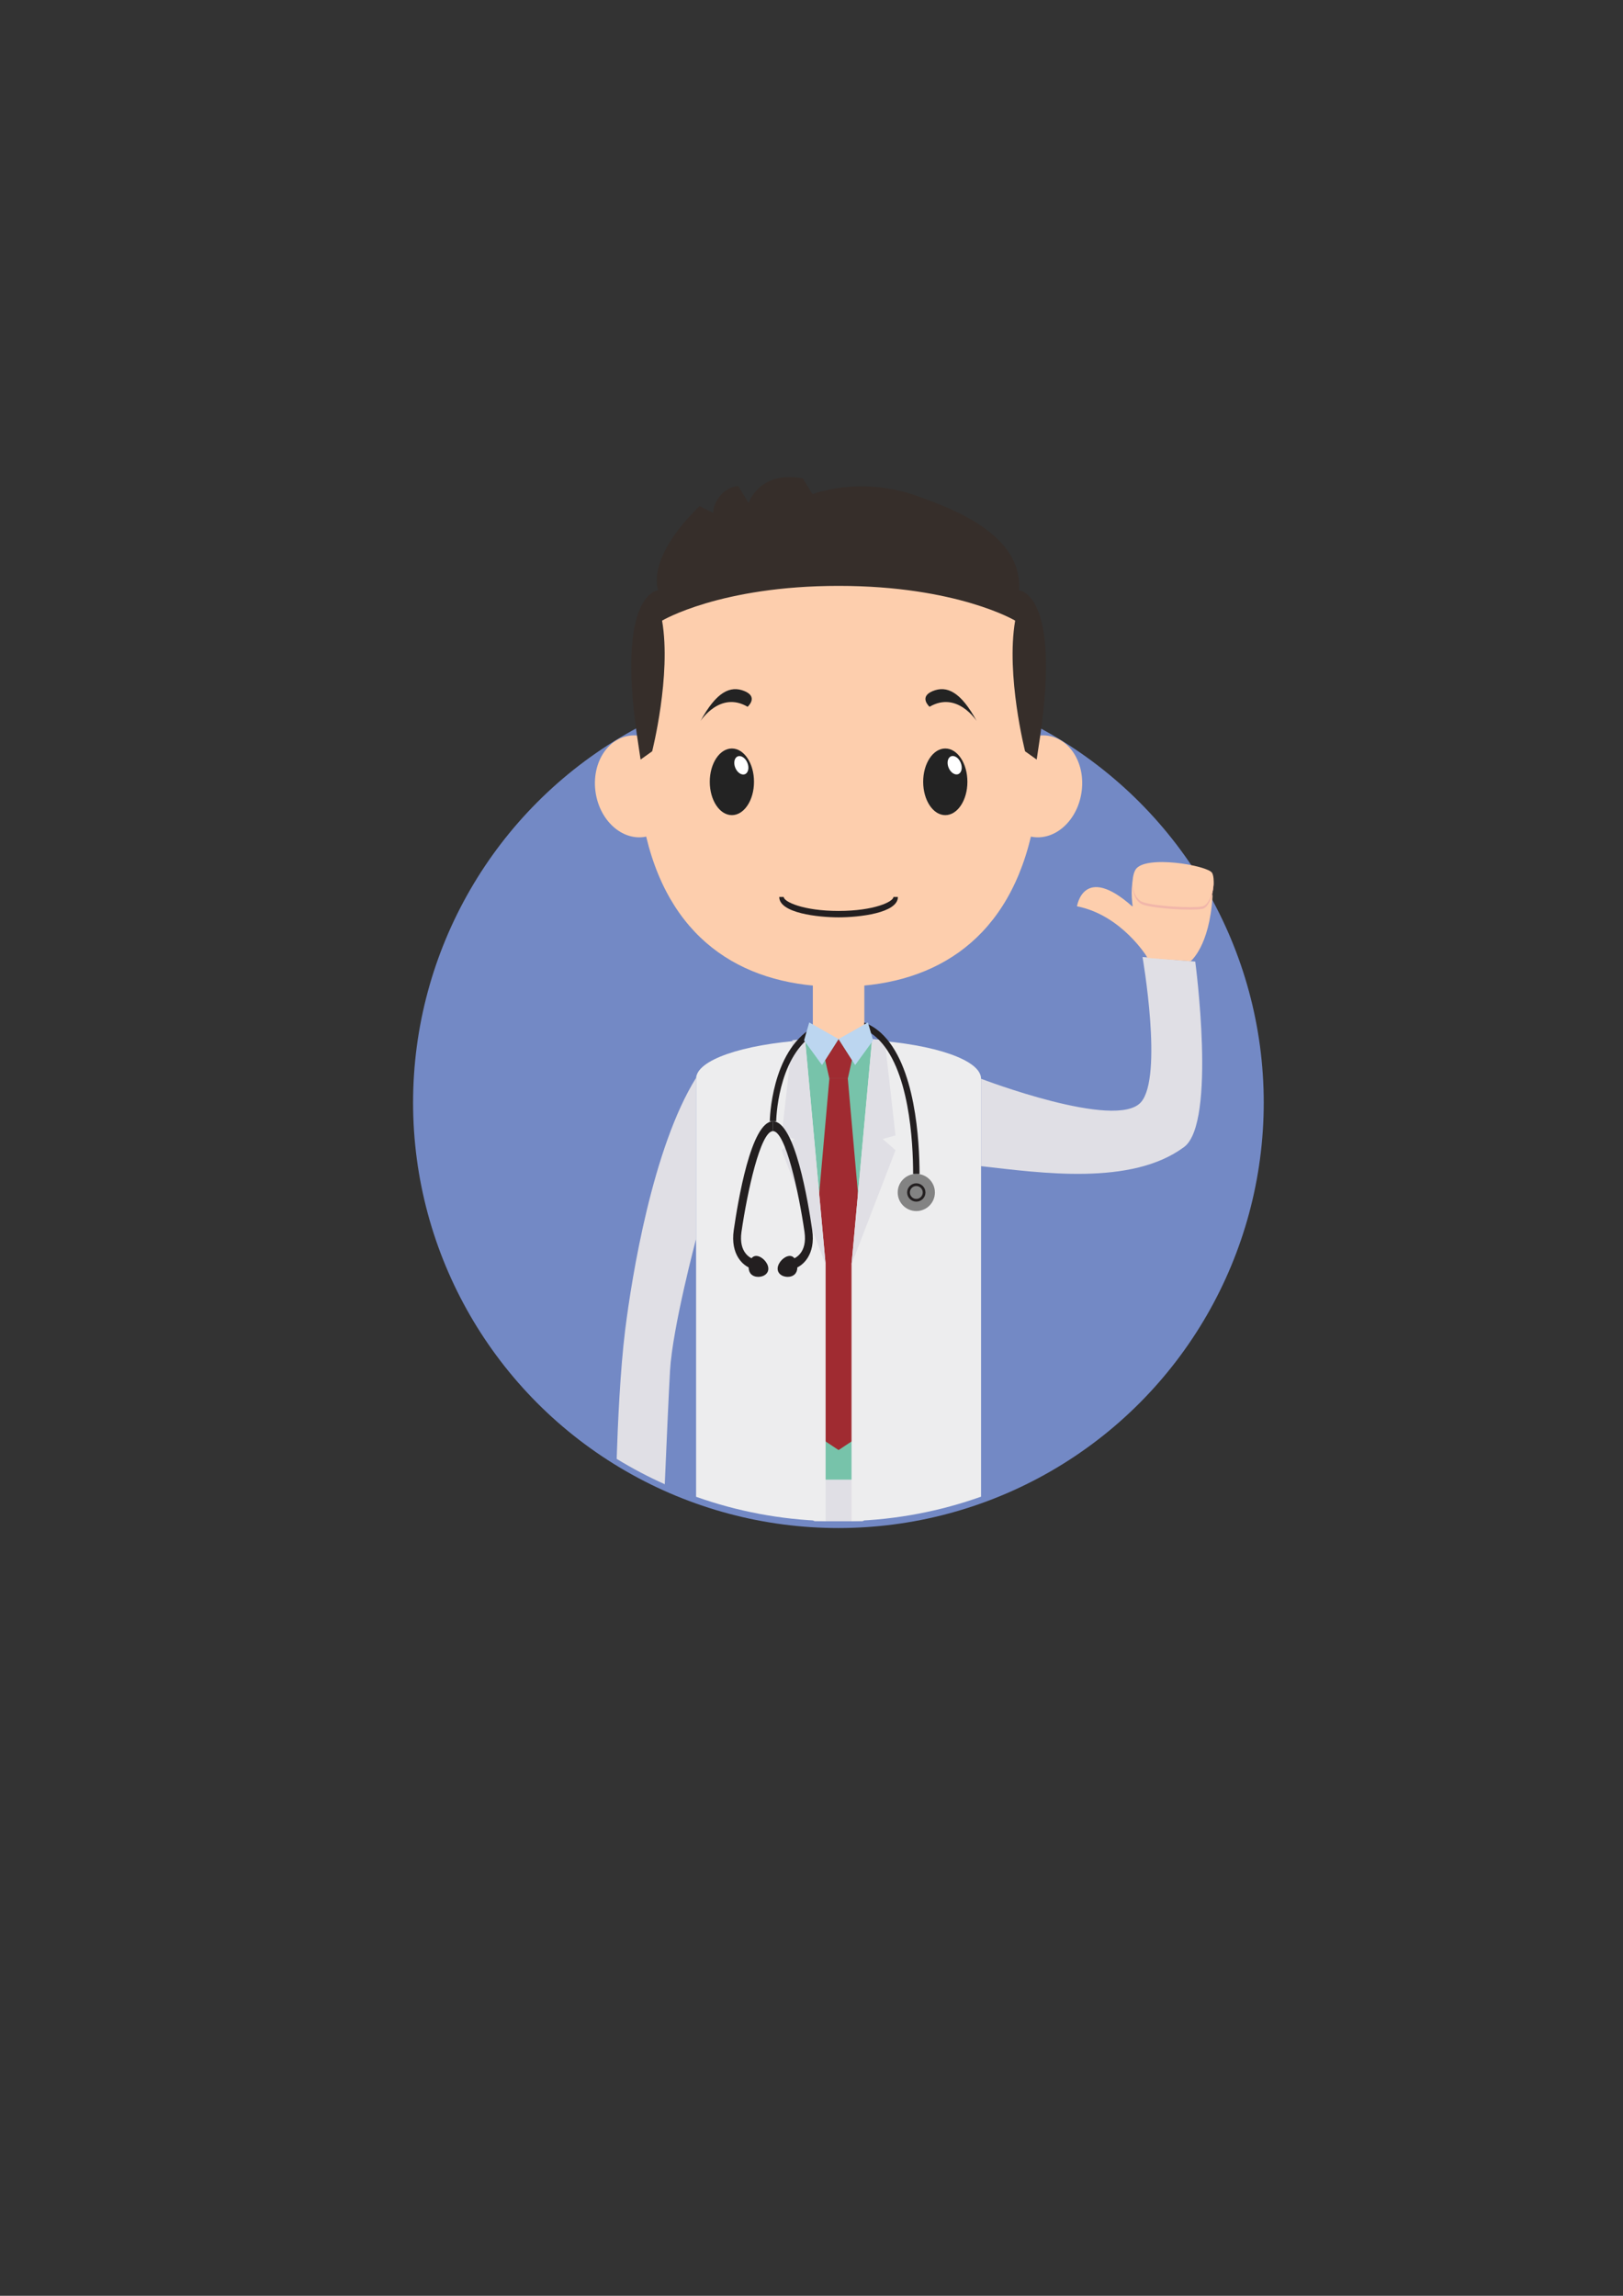 <?xml version="1.0" encoding="utf-8"?>
<!-- Generator: Adobe Illustrator 27.0.0, SVG Export Plug-In . SVG Version: 6.00 Build 0)  -->
<svg version="1.1" id="Layer_1" xmlns="http://www.w3.org/2000/svg" xmlns:xlink="http://www.w3.org/1999/xlink" x="0px" y="0px"
	 viewBox="0 0 595.28 841.89" style="enable-background:new 0 0 595.28 841.89;" xml:space="preserve">
<rect x="0" y="0" width="595.28" height="841.89" fill="#333333" stroke="none"/>
<style type="text/css">
	.st0{fill:#7389C5;}
	.st1{fill:#FDCEAD;}
	.st2{fill:#77C3AA;}
	.st3{fill:#E0DFE5;}
	.st4{fill:#A02B31;}
	.st5{fill:#EDEDEE;}
	.st6{fill:#F1B6AA;}
	.st7{fill:#232323;}
	.st8{fill:#231F20;}
	.st9{fill:#BCD6F0;}
	.st10{fill:#838383;}
	.st11{fill:none;stroke:#231F20;stroke-miterlimit:10;}
	.st12{fill:#362E2A;}
	.st13{fill:#FFFFFF;}
</style>
<g id="XMLID_46_">
	<circle id="XMLID_51_" class="st0" cx="307.51" cy="404.35" r="156"/>
	<rect id="XMLID_176_" x="298.13" y="357.17" class="st1" width="18.89" height="41.44"/>
	<path id="XMLID_175_" class="st1" d="M384.42,269.81c-0.97-0.15-1.94-0.17-2.89-0.09c-1.56-61.39-34.06-82.84-73.96-82.84
		c-39.9,0-72.41,20.87-73.96,82.84c-0.95-0.08-1.92-0.06-2.89,0.09c-8.33,1.26-13.81,10.6-12.26,20.84
		c1.56,10.25,9.57,17.53,17.89,16.27c0.22-0.03,0.44-0.1,0.65-0.14c9.5,39.74,37.5,55.08,70.56,55.08s61.06-15.34,70.56-55.08
		c0.22,0.05,0.43,0.11,0.65,0.14c8.33,1.26,16.34-6.02,17.89-16.27C398.24,280.41,392.75,271.07,384.42,269.81z"/>
	<path id="XMLID_174_" class="st2" d="M307.57,381.03c-26.78,0-48.48,6.52-48.48,14.56v148.19h96.96V395.59
		C356.06,387.55,334.35,381.03,307.57,381.03z"/>
	<path id="XMLID_170_" class="st3" d="M316.18,557.86h-17.2c-0.54,0-0.98-0.44-0.98-0.98v-13.3c0-0.54,0.44-0.98,0.98-0.98h17.2
		c0.54,0,0.98,0.44,0.98,0.98v13.3C317.15,557.42,316.72,557.86,316.18,557.86z"/>
	<polygon id="XMLID_169_" class="st4" points="307.57,381.03 307.57,381.03 307.57,381.03 307.57,381.03 307.57,381.03 
		302.66,388.74 304.19,395.49 310.96,395.49 312.49,388.74 	"/>
	<polygon id="XMLID_168_" class="st4" points="322.17,522.08 310.95,395.49 304.2,395.49 292.98,522.08 307.57,531.75 	"/>
	<path id="XMLID_83_" class="st5" d="M302.82,557.77v-94.15l-7.53-82.18c-22.93,1.54-39.98,7.29-39.98,14.15v153.29
		C270.24,554.19,286.2,557.28,302.82,557.77z"/>
	<path id="XMLID_89_" class="st5" d="M359.83,548.84V395.59c0-6.86-17.04-12.62-39.98-14.15l-7.53,82.18v94.15
		C328.95,557.27,344.91,554.16,359.83,548.84z"/>
	<polygon id="XMLID_164_" class="st3" points="319.85,381.03 312.33,463.62 328.45,421.79 323.76,417.68 328.45,416.36 
		324.49,381.44 	"/>
	<polygon id="XMLID_163_" class="st3" points="295.29,381.03 302.82,463.62 286.69,421.79 291.38,417.68 286.69,416.36 
		290.65,381.44 	"/>
	<path id="XMLID_161_" class="st3" d="M359.83,427.65c21.69,2.41,55.11,7.38,74.48-7.04c11.97-8.92,4.08-67.99,4.08-67.99
		l-19.34-1.67c0,0,7.64,43.88-0.57,53.24c-9.12,10.39-58.65-8.6-58.65-8.6V427.65z"/>
	<path id="XMLID_159_" class="st1" d="M436.69,352.48c0,0,6.91-5.39,8.03-23.69c0.43-6.99-28.6-8.73-29.22-5.88
		c-1.58,7.24,1.49,19.42,5.33,28.37L436.69,352.48z"/>
	<path id="XMLID_158_" class="st1" d="M416.43,318.99c-1.71,2.98-1.74,11.29,2.94,12.81c4.68,1.51,17.94,2.18,21.58,1.51
		s5.12-10.57,3.63-13.2C443.01,317.35,419.68,313.32,416.43,318.99z"/>
	<path id="XMLID_157_" class="st1" d="M420.83,351.1c0,0-9.38-15.53-25.81-18.75c0,0,2.35-15.84,20.23,0c0,0,14.66-6.16,14.96,8.21
		v11.35L420.83,351.1z"/>
	<path id="XMLID_182_" class="st6" d="M440.95,332.4c-3.63,0.67-16.9,0-21.58-1.51c-2.78-0.9-3.89-4.19-3.98-7.34
		c-0.11,3.4,0.94,7.26,3.98,8.25c4.68,1.51,17.94,2.18,21.58,1.51c2.8-0.52,4.32-6.5,4.19-10.42
		C445.03,326.77,443.53,331.92,440.95,332.4z"/>
	<ellipse id="XMLID_156_" class="st7" cx="268.44" cy="286.7" rx="8.11" ry="12.22"/>
	<path id="XMLID_155_" class="st7" d="M256.92,264.43c0,0,7.14-11.19,17.29-5.25c0,0,4.07-3.6-1.15-5.75
		C267.85,251.29,262.75,253.7,256.92,264.43z"/>
	<ellipse id="XMLID_154_" class="st7" cx="346.71" cy="286.7" rx="8.11" ry="12.22"/>
	<path id="XMLID_153_" class="st7" d="M358.23,264.43c0,0-7.14-11.19-17.29-5.25c0,0-4.07-3.6,1.15-5.75
		C347.3,251.29,352.4,253.7,358.23,264.43z"/>
	<g id="XMLID_146_">
		<g id="XMLID_150_">
			<path id="XMLID_152_" class="st8" d="M291.56,465.13l-0.7-3.49c0.54-0.18,5.36-2.01,4.21-9.93
				c-2.12-14.58-6.96-36.92-11.56-36.92v-3.6c8.09,0,12.9,29.66,14.39,39.88C299.23,460.2,294.34,464.26,291.56,465.13z"/>
			<path id="XMLID_151_" class="st8" d="M292.28,463.38c0.46,2-0.01,3.93-1.94,4.62c-1.93,0.69-4.59-0.12-5.05-2.13
				c-0.46-2,1.46-4.45,3.4-5.13C290.61,460.05,291.82,461.38,292.28,463.38z"/>
		</g>
		<g id="XMLID_147_">
			<path id="XMLID_149_" class="st8" d="M275.47,465.13l0.7-3.49c-0.54-0.18-5.36-2.01-4.21-9.93c2.12-14.58,6.96-36.92,11.56-36.92
				v-3.6c-8.09,0-12.9,29.66-14.39,39.88C267.8,460.2,272.7,464.26,275.47,465.13z"/>
			<path id="XMLID_148_" class="st8" d="M274.75,463.38c-0.46,2,0.01,3.93,1.94,4.62c1.93,0.69,4.59-0.12,5.05-2.13
				c0.46-2-1.46-4.45-3.4-5.13C276.42,460.05,275.21,461.38,274.75,463.38z"/>
		</g>
	</g>
	<g id="XMLID_162_">
		<path id="XMLID_165_" class="st8" d="M298.13,376.76c-15.36,8.95-15.78,34.11-15.79,34.4l2.35,0.02c0-0.27,0.4-22.74,13.44-31.63
			V376.76z"/>
		<path id="XMLID_166_" class="st8" d="M323.04,378.72c-1.84-1.66-3.86-2.89-6.02-3.74v2.53c1.59,0.73,3.07,1.7,4.45,2.95
			c12.13,10.95,13.44,38.62,13.44,50.01h2.35C337.25,418.77,335.87,390.3,323.04,378.72z"/>
	</g>
	<g id="XMLID_32_">
		<polygon id="XMLID_172_" class="st9" points="318.34,374.94 307.57,381.03 313.65,390.56 320.24,381.53 		"/>
		<polygon id="XMLID_171_" class="st9" points="296.81,374.94 307.57,381.03 301.5,390.56 294.91,381.53 		"/>
	</g>
	<circle id="XMLID_143_" class="st10" cx="336.08" cy="437.29" r="6.82"/>
	<circle id="XMLID_142_" class="st11" cx="336.08" cy="437.29" r="2.86"/>
	<path id="XMLID_141_" class="st8" d="M327.69,328.92L327.69,328.92c0,1.74-7.1,5.13-20.12,5.13c-13.02,0-20.12-3.39-20.12-5.13l0,0
		h-1.64v0c0,5.92,14.23,7.48,21.76,7.48c7.53,0,21.76-1.56,21.76-7.48v0H327.69z"/>
	<path id="XMLID_76_" class="st12" d="M373.74,216.47c1.47-20.73-25.1-30.11-36.89-34.42c-21.42-7.82-38.82-0.81-38.82-0.81
		l-3.59-5.79c-16-3.03-19.87,9.02-19.87,9.02l-3.84-6.27c-5.26,0.43-9.2,5.81-9.12,9.91l-5.03-2.53
		c-20.12,19.72-15.16,30.88-15.16,30.88s-15.38,0.74-7.79,53.25l1.32,8.83l4.25-3.03c0,0,7.08-27.9,3.64-47.92
		c0,0,21.32-12.74,64.75-12.74s64.75,12.74,64.75,12.74c-3.44,20.02,3.64,47.92,3.64,47.92l4.25,3.03l1.32-8.83
		C389.12,217.21,373.74,216.47,373.74,216.47z"/>
	<path id="XMLID_107_" class="st3" d="M243.82,544.28c0.63-14.57,1.47-33.62,1.93-41.63c0.91-15.87,9.57-48.38,9.57-48.38v-59.04
		c-15.91,25.51-23.57,72.76-26.03,92.55c-1.8,14.55-2.69,34.09-3.11,47.2C231.83,538.44,237.72,541.55,243.82,544.28z"/>
	
		<ellipse id="XMLID_144_" transform="matrix(0.925 -0.38 0.38 0.925 -80.384 153.924)" class="st13" cx="350.09" cy="280.78" rx="2.4" ry="3.52"/>
	
		<ellipse id="XMLID_111_" transform="matrix(0.925 -0.38 0.38 0.925 -86.242 124.216)" class="st13" cx="271.84" cy="280.78" rx="2.4" ry="3.52"/>
</g>
</svg>
